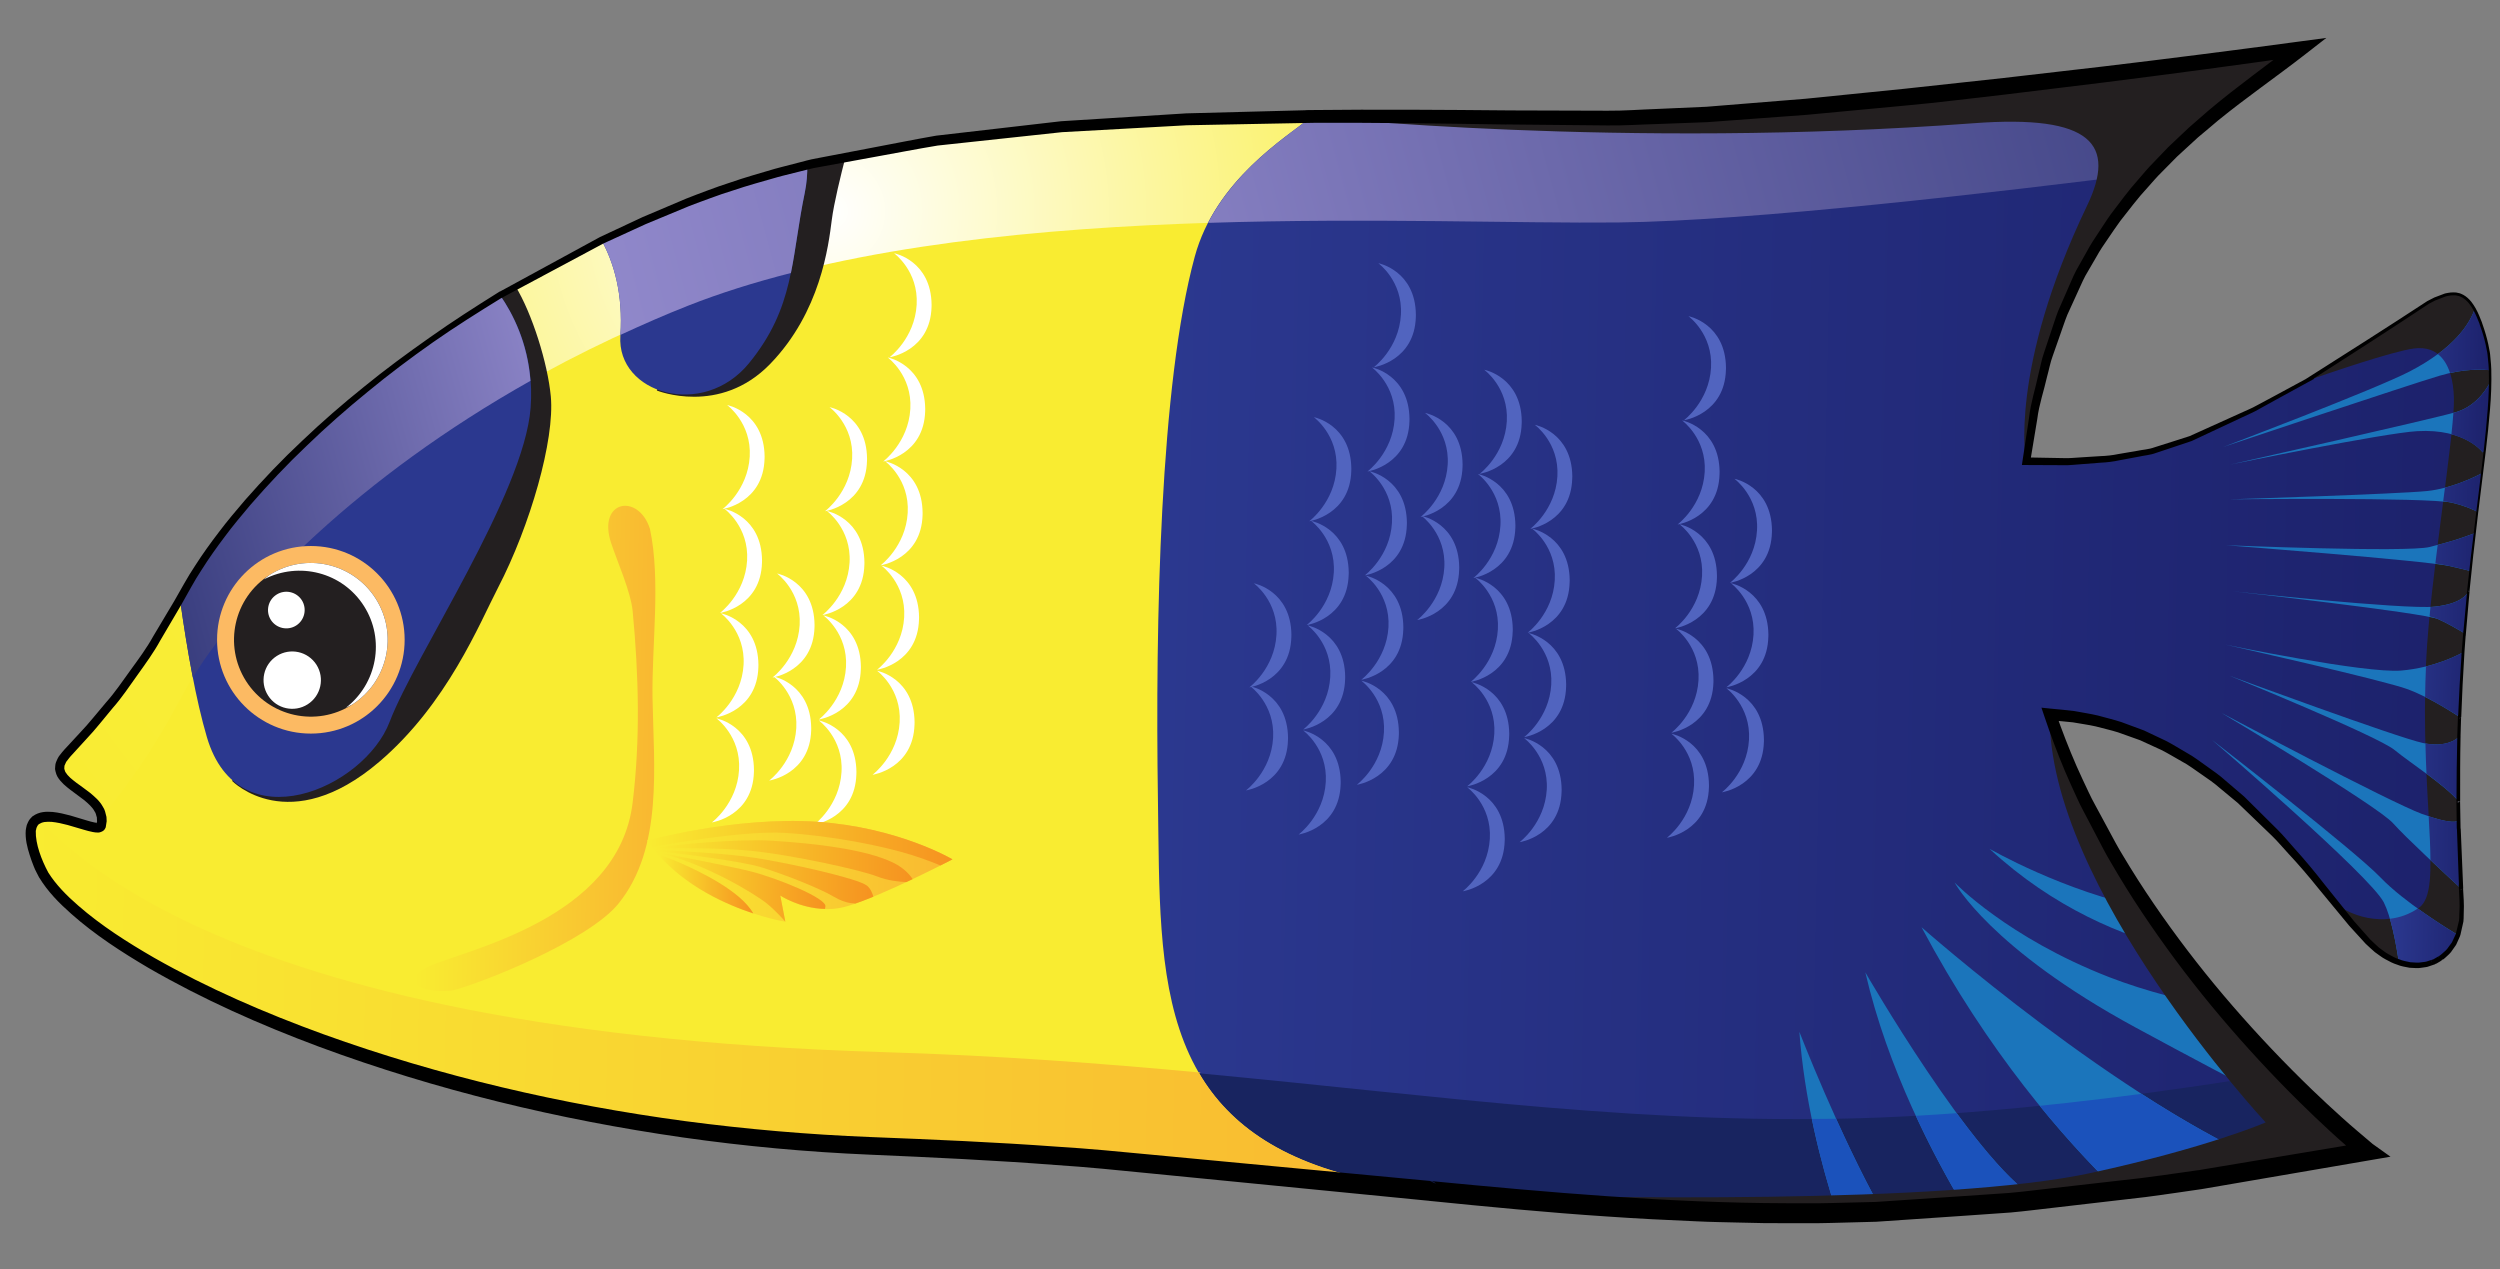 <?xml version="1.0" encoding="iso-8859-1"?>
<!-- Generator: Adobe Illustrator 16.0.0, SVG Export Plug-In . SVG Version: 6.00 Build 0)  -->
<!DOCTYPE svg PUBLIC "-//W3C//DTD SVG 1.1//EN" "http://www.w3.org/Graphics/SVG/1.1/DTD/svg11.dtd">
<svg version="1.1" id="animals" xmlns="http://www.w3.org/2000/svg" xmlns:xlink="http://www.w3.org/1999/xlink" x="0px" y="0px"
	 width="130.962px" height="66.501px" viewBox="0 0 130.962 66.501" style="enable-background:new 0 0 130.962 66.501;"
	 xml:space="preserve">
<rect x="0" y="0" width="130.962" height="66.501" fill="#808080" stroke="none"/>
<g>
	<path style="fill:#F9EC31;" d="M120.495,2.564c0,0-24.89,3.512-35.624,3.627c-10.734,0.113-34.18-1.376-48.719,4.359
		c-14.54,5.737-23.72,15.133-26.582,20.582c-2.249,4.271-4.514,6.695-6.094,8.383c-1.524,1.623,2.357,1.936,1.816,3.77
		c-0.186,0.63-5.205-2.589-3.229,2.113c1.919,4.566,20.006,13.827,44.134,14.66c20.906,0.721,35.465,4.086,52.249,3.424
		C110.549,63.008,124,60.32,124,60.32s-18.477-14.802-18.116-32.232C106.244,10.656,116.402,5.835,120.495,2.564z"/>
	
		<radialGradient id="SVGID_1_" cx="42.599" cy="10.819" r="58.174" gradientTransform="matrix(1 0.021 -0.021 1 1.071 -0.651)" gradientUnits="userSpaceOnUse">
		<stop  offset="0" style="stop-color:#FFFFFF"/>
		<stop  offset="0.604" style="stop-color:#F9ED37"/>
		<stop  offset="1" style="stop-color:#F9EC31"/>
	</radialGradient>
	<path style="fill:url(#SVGID_1_);" d="M120.495,2.564c0,0-24.89,3.512-35.624,3.627c-10.734,0.113-34.18-1.376-48.719,4.359
		c-14.54,5.737-23.72,15.133-26.582,20.582c-2.249,4.271-4.514,6.695-6.094,8.383c-1.375,1.464,1.643,1.865,1.848,3.277
		c1.264-1.509,2.7-3.476,4.133-6.197c2.863-5.447,12.041-14.843,26.582-20.58c14.54-5.736,37.985-4.246,48.721-4.361
		c6.895-0.073,19.627-1.549,27.855-2.594C115.501,5.875,118.629,4.057,120.495,2.564z"/>
	<path style="fill:#231F20;" d="M19.869,39.906c3.561-3.034,5.259-7.268,6.225-9.128c1.677-3.235,2.973-7.731,2.76-10.013
		c-0.161-1.736-0.981-4.347-1.85-5.768c-5.644,3.294-10.063,7.001-13.15,10.349L12.17,40.919
		C12.17,40.919,15.136,43.941,19.869,39.906z"/>
	
		<linearGradient id="SVGID_2_" gradientUnits="userSpaceOnUse" x1="60.277" y1="31.534" x2="129.781" y2="31.534" gradientTransform="matrix(1 0.021 -0.021 1 1.071 -0.651)">
		<stop  offset="0" style="stop-color:#2B388F"/>
		<stop  offset="1" style="stop-color:#1C216B"/>
	</linearGradient>
	<path style="fill:url(#SVGID_2_);" d="M130.24,17.858c-1.605-5.903-3.291,0.017-15.5,5.133c-2.609,1.095-5.754,1.314-8.613,1.179
		c1.257-13.339,10.489-18.507,14.368-21.605c0,0-24.89,3.512-35.624,3.627c-3.995,0.042-9.746-0.137-16.147-0.085
		c-1.4,1.116-5.048,3.337-6.137,7.337c-1.815,6.671-2.071,19.075-1.929,28.469c0.141,9.393-0.367,17.767,11.661,20.026
		c0.802,0.151,1.657,0.302,2.55,0.452c7.978,0.799,15.52,1.41,23.577,1.092C110.549,63.008,124,60.32,124,60.32
		s-12.264-9.823-16.614-22.892c2.974,0.151,6.476,1.253,9.991,4.456c3.537,3.221,4.672,5.367,6.678,7.461
		c2.199,2.289,5.112,1.297,4.904-2.001C127.953,31.225,131.31,21.791,130.24,17.858z"/>
	<path style="fill:#2B388F;" d="M9.57,31.133c2.143-4.075,7.818-10.357,16.624-15.668c0.822,1.176,1.81,3.184,1.602,5.899
		c-0.343,4.519-6.053,12.954-7.384,16.447c-1.328,3.494-7.927,6.376-9.573,0.809c-0.575-1.948-1.043-4.603-1.41-7.23
		C9.475,31.302,9.521,31.221,9.57,31.133z"/>
	<path style="fill:#231F20;" d="M37.814,9.943l-3.405,10.514c0,0,3.29,1.336,5.935-1.391c2.643-2.728,3.055-6.186,3.229-7.549
		c0.111-0.873,0.477-2.36,0.725-3.317C42.025,8.672,39.848,9.246,37.814,9.943z"/>
	<path style="fill:#182460;" d="M119.565,56.192c-4.971,0.831-13.268,2.042-21.019,2.347c-11.996,0.473-22.869-1.109-35.725-2.314
		c1.605,2.73,4.441,4.764,9.497,5.714c0.802,0.151,1.657,0.302,2.55,0.452c7.978,0.799,15.52,1.41,23.577,1.092
		C110.549,63.008,124,60.32,124,60.32S122.117,58.81,119.565,56.192z"/>
	
		<linearGradient id="SVGID_3_" gradientUnits="userSpaceOnUse" x1="1.446" y1="52.546" x2="75.064" y2="52.546" gradientTransform="matrix(1 0.021 -0.021 1 1.071 -0.651)">
		<stop  offset="0" style="stop-color:#F9EC31"/>
		<stop  offset="1" style="stop-color:#F9B831"/>
	</linearGradient>
	<path style="fill:url(#SVGID_3_);" d="M62.822,56.225c0.025-0.014,0.047-0.024,0.071-0.038c-5.149-0.479-10.604-0.894-16.595-1.071
		C8.483,53.988,2.449,42.482,1.862,42.98c-0.355,0.3-0.396,0.997,0.201,2.418c1.919,4.566,20.006,13.827,44.134,14.66
		c10.867,0.375,20.014,1.461,28.652,2.327c-0.887-0.147-1.732-0.298-2.53-0.447C67.264,60.988,64.428,58.955,62.822,56.225z"/>
	<path style="fill:#2B388F;" d="M31.517,12.594c0.64,1.176,1.131,2.804,0.981,4.992c-0.206,3.039,4.336,4.384,6.739,1.44
		c2.403-2.944,2.192-5.421,2.918-8.921c0.108-0.52,0.141-1.003,0.133-1.456c-2.166,0.523-4.229,1.149-6.136,1.901
		C34.537,11.188,32.999,11.877,31.517,12.594z"/>
	<g>
		
			<linearGradient id="SVGID_4_" gradientUnits="userSpaceOnUse" x1="21.715" y1="39.294" x2="34.041" y2="39.294" gradientTransform="matrix(1 0.021 -0.021 1 1.071 -0.651)">
			<stop  offset="0" style="stop-color:#F9EC31"/>
			<stop  offset="1" style="stop-color:#F9B831"/>
		</linearGradient>
		<path style="fill:url(#SVGID_4_);" d="M33.137,42.071c0.412-3.325,0.322-6.712,0.006-10.042c-0.097-1.032-0.804-2.6-1.131-3.586
			c-0.734-2.228,1.424-2.639,2.035-0.739c0.576,2.7,0.09,6.103,0.135,8.852c0.059,3.567,0.57,7.852-1.775,10.769
			c-1.57,1.953-7.243,4.211-8.748,4.569c-1.762,0.158-2.677-0.592-1.21-1.262C24.352,49.761,32.389,48.168,33.137,42.071z"/>
	</g>
	<path style="fill:#231F20;" d="M130.24,17.858c-1.287-4.731-2.629-1.868-9.396,2.09c1.125-0.394,4.473-1.543,5.611-1.693
		c1.271-0.169,2.035,0.725,2.093,2.581c0.062,1.854-1.243,9.346-1.457,13.83c-0.341,7.217,0.926,11.929-0.361,12.879
		c-1.179,0.867-2.985,0.812-4.386-0.193c0.551,0.689,1.091,1.344,1.711,1.994c2.199,2.289,5.112,1.297,4.904-2.001
		C127.953,31.225,131.31,21.791,130.24,17.858z"/>
	<g>
		<path style="fill:#5164BF;" d="M73.387,16.489c0.105-1.768-1.184-2.7-1.184-2.7c0.045,0.003,1.943,0.407,1.967,2.695l0,0
			c0,0.041,0,0.08-0.002,0.116l0,0c-0.061,2.299-2.176,2.638-2.202,2.639l0,0C71.966,19.239,73.285,18.254,73.387,16.489z"/>
	</g>
	<g>
		<path style="fill:#5164BF;" d="M73.056,21.948c0.103-1.767-1.185-2.699-1.185-2.699c0.047,0.002,1.942,0.407,1.965,2.695l0,0
			c0.001,0.04,0,0.08-0.002,0.114l0,0c-0.061,2.299-2.174,2.64-2.199,2.641l0,0C71.635,24.699,72.953,23.714,73.056,21.948z"/>
	</g>
	<g>
		<path style="fill:#5164BF;" d="M72.918,27.387c0.104-1.766-1.183-2.699-1.183-2.699c0.046,0.003,1.942,0.408,1.965,2.696l0,0
			c0.002,0.04-0.001,0.081-0.003,0.115l0,0c-0.061,2.3-2.172,2.638-2.2,2.64l0,0C71.497,30.139,72.818,29.153,72.918,27.387z"/>
	</g>
	<g>
		<path style="fill:#5164BF;" d="M72.735,32.857c0.101-1.767-1.187-2.699-1.187-2.699c0.048,0.002,1.943,0.41,1.966,2.695l0,0
			c0,0.041-0.002,0.08-0.003,0.115l0,0c-0.06,2.299-2.174,2.64-2.199,2.64l0,0C71.312,35.608,72.629,34.623,72.735,32.857z"/>
	</g>
	<g>
		<path style="fill:#5164BF;" d="M75.66,29.729c0.105-1.766-1.184-2.699-1.184-2.699c0.048,0.003,1.943,0.408,1.965,2.695l0,0
			c0,0.043-0.002,0.082-0.003,0.115l0,0c-0.06,2.3-2.173,2.639-2.2,2.641l0,0C74.238,32.48,75.557,31.495,75.66,29.729z"/>
	</g>
	<g>
		<path style="fill:#5164BF;" d="M75.838,24.331c0.102-1.767-1.187-2.7-1.187-2.7c0.05,0.003,1.944,0.41,1.966,2.696l0,0
			c0.002,0.042-0.001,0.082-0.002,0.115l0,0c-0.061,2.299-2.176,2.638-2.199,2.64l0,0C74.416,27.082,75.734,26.098,75.838,24.331z"
			/>
	</g>
	<g>
		<path style="fill:#5164BF;" d="M66.692,38.655c0.101-1.767-1.186-2.7-1.186-2.7c0.048,0.003,1.943,0.408,1.967,2.696l0,0
			c0.001,0.041-0.001,0.081-0.003,0.114l0,0c-0.061,2.3-2.174,2.639-2.2,2.641l0,0C65.271,41.406,66.59,40.421,66.692,38.655z"/>
	</g>
	<g>
		<path style="fill:#5164BF;" d="M66.867,33.257c0.105-1.767-1.184-2.699-1.184-2.699c0.048,0.003,1.943,0.408,1.967,2.696l0,0
			c0,0.041-0.002,0.08-0.003,0.114l0,0c-0.06,2.299-2.173,2.639-2.2,2.64l0,0C65.447,36.008,66.768,35.023,66.867,33.257z"/>
	</g>
	<g>
		<path style="fill:#FFFFFF;" d="M41.713,38.141c0.102-1.767-1.184-2.7-1.184-2.7c0.046,0.003,1.941,0.408,1.966,2.695l0,0
			c0,0.042-0.001,0.081-0.001,0.114l0,0c-0.062,2.3-2.176,2.64-2.203,2.641l0,0C40.291,40.891,41.611,39.906,41.713,38.141z"/>
	</g>
	<g>
		<path style="fill:#FFFFFF;" d="M41.89,32.742c0.102-1.768-1.185-2.699-1.185-2.699c0.047,0.002,1.941,0.408,1.965,2.695l0,0
			c0.001,0.041-0.001,0.08-0.002,0.115l0,0c-0.06,2.298-2.174,2.639-2.201,2.639l0,0C40.467,35.492,41.785,34.509,41.89,32.742z"/>
	</g>
	<g>
		<path style="fill:#5164BF;" d="M72.498,38.36c0.103-1.767-1.185-2.7-1.185-2.7c0.048,0.003,1.94,0.408,1.967,2.697l0,0
			c0,0.039-0.003,0.079-0.001,0.114l0,0c-0.063,2.299-2.178,2.639-2.201,2.639l0,0C71.078,41.11,72.395,40.126,72.498,38.36z"/>
	</g>
	<g>
		<path style="fill:#5164BF;" d="M92.041,27.781c0.105-1.766-1.184-2.7-1.184-2.7c0.047,0.004,1.943,0.409,1.967,2.696l0,0
			c0.002,0.041-0.002,0.081-0.002,0.115l0,0c-0.061,2.3-2.174,2.64-2.2,2.64l0,0C90.622,30.532,91.941,29.549,92.041,27.781z"/>
	</g>
	<g>
		<path style="fill:#5164BF;" d="M91.857,33.252c0.102-1.768-1.183-2.7-1.183-2.7c0.044,0.003,1.94,0.409,1.963,2.697l0,0
			c0,0.04-0.002,0.079-0.003,0.114l0,0c-0.059,2.299-2.172,2.639-2.199,2.64l0,0C90.436,36.003,91.754,35.018,91.857,33.252z"/>
	</g>
	<g>
		<path style="fill:#5164BF;" d="M91.621,38.754c0.102-1.766-1.184-2.699-1.184-2.699c0.047,0.003,1.942,0.407,1.966,2.696l0,0
			c0.001,0.041,0,0.08-0.002,0.114l0,0c-0.062,2.3-2.176,2.64-2.2,2.64l0,0C90.201,41.505,91.518,40.521,91.621,38.754z"/>
	</g>
	<g>
		<path style="fill:#5164BF;" d="M81.584,24.954c0.103-1.767-1.183-2.699-1.183-2.699c0.044,0.003,1.94,0.408,1.964,2.697l0,0
			c0.001,0.039-0.002,0.08-0.004,0.113l0,0c-0.061,2.301-2.174,2.639-2.199,2.64l0,0C80.162,27.705,81.48,26.721,81.584,24.954z"/>
	</g>
	<g>
		<path style="fill:#5164BF;" d="M81.446,30.393c0.104-1.766-1.183-2.698-1.183-2.698c0.045,0.003,1.941,0.409,1.965,2.695l0,0
			c0.001,0.042-0.002,0.081-0.003,0.114l0,0c-0.06,2.301-2.174,2.641-2.2,2.641l0,0C80.025,33.145,81.346,32.16,81.446,30.393z"/>
	</g>
	<g>
		<path style="fill:#5164BF;" d="M81.262,35.865c0.104-1.768-1.184-2.701-1.184-2.701c0.045,0.004,1.939,0.408,1.965,2.696l0,0
			c0.001,0.042-0.003,0.081-0.003,0.116l0,0c-0.06,2.298-2.173,2.638-2.2,2.639l0,0C79.84,38.615,81.158,37.63,81.262,35.865z"/>
	</g>
	<g>
		<path style="fill:#5164BF;" d="M81.027,41.366c0.102-1.767-1.187-2.699-1.187-2.699c0.048,0.003,1.943,0.408,1.966,2.695l0,0
			c0.002,0.041-0.002,0.081-0.003,0.115l0,0c-0.061,2.3-2.173,2.64-2.2,2.64l0,0C79.604,44.117,80.922,43.133,81.027,41.366z"/>
	</g>
	<g>
		<path style="fill:#5164BF;" d="M70.008,24.553c0.104-1.766-1.184-2.699-1.184-2.699c0.047,0.002,1.943,0.407,1.965,2.695l0,0
			c0.001,0.042-0.002,0.081-0.002,0.115l0,0c-0.059,2.299-2.174,2.639-2.201,2.641l0,0C68.586,27.305,69.906,26.32,70.008,24.553z"
			/>
	</g>
	<g>
		<path style="fill:#5164BF;" d="M69.871,29.992c0.105-1.766-1.182-2.701-1.182-2.701c0.045,0.004,1.941,0.409,1.964,2.698l0,0
			c0.002,0.04-0.001,0.08-0.003,0.114l0,0c-0.061,2.3-2.171,2.64-2.2,2.64l0,0C68.45,32.743,69.77,31.758,69.871,29.992z"/>
	</g>
	<g>
		<path style="fill:#5164BF;" d="M69.686,35.462c0.102-1.766-1.182-2.699-1.182-2.699c0.045,0.003,1.939,0.409,1.963,2.696l0,0
			c0,0.041-0.001,0.08-0.003,0.115l0,0c-0.061,2.298-2.175,2.638-2.196,2.64l0,0C68.268,38.214,69.584,37.229,69.686,35.462z"/>
	</g>
	<g>
		<path style="fill:#5164BF;" d="M69.451,40.965c0.103-1.767-1.184-2.699-1.184-2.699c0.045,0.002,1.941,0.408,1.965,2.695l0,0
			c0.001,0.042-0.002,0.082-0.002,0.116l0,0c-0.062,2.299-2.175,2.639-2.202,2.639l0,0C68.028,43.716,69.349,42.731,69.451,40.965z"
			/>
	</g>
	<g>
		<path style="fill:#FFFFFF;" d="M48.019,15.966c0.104-1.768-1.185-2.7-1.185-2.7c0.047,0.003,1.943,0.407,1.967,2.696l0,0
			c0,0.041-0.002,0.08-0.002,0.115l0,0c-0.062,2.298-2.176,2.638-2.202,2.64l0,0C46.597,18.717,47.917,17.731,48.019,15.966z"/>
	</g>
	<g>
		<path style="fill:#FFFFFF;" d="M47.688,21.425c0.102-1.767-1.186-2.699-1.186-2.699c0.047,0.002,1.941,0.407,1.965,2.695l0,0
			c0.002,0.042-0.002,0.08-0.002,0.114l0,0c-0.061,2.299-2.174,2.64-2.201,2.641l0,0C46.264,24.176,47.583,23.19,47.688,21.425z"/>
	</g>
	<g>
		<path style="fill:#FFFFFF;" d="M47.55,26.863c0.104-1.766-1.182-2.699-1.182-2.699c0.044,0.003,1.94,0.408,1.962,2.696l0,0
			c0.002,0.04,0,0.081-0.001,0.116l0,0c-0.06,2.299-2.175,2.638-2.198,2.639l0,0C46.131,29.615,47.447,28.631,47.55,26.863z"/>
	</g>
	<g>
		<path style="fill:#FFFFFF;" d="M47.365,32.334c0.103-1.766-1.186-2.7-1.186-2.7c0.049,0.004,1.94,0.41,1.966,2.697l0,0
			c0.001,0.041-0.001,0.079-0.003,0.114l0,0c-0.061,2.3-2.175,2.64-2.199,2.64l0,0C45.943,35.085,47.263,34.101,47.365,32.334z"/>
	</g>
	<g>
		<path style="fill:#FFFFFF;" d="M47.129,37.837c0.104-1.768-1.184-2.699-1.184-2.699c0.047,0.003,1.942,0.407,1.965,2.695l0,0
			c0,0.041-0.003,0.08-0.003,0.115l0,0c-0.06,2.298-2.173,2.639-2.2,2.639l0,0C45.707,40.587,47.025,39.602,47.129,37.837z"/>
	</g>
	<g>
		<path style="fill:#FFFFFF;" d="M44.639,24.029c0.104-1.766-1.184-2.699-1.184-2.699c0.047,0.002,1.943,0.407,1.965,2.696l0,0
			c0,0.041-0.002,0.081-0.002,0.115l0,0c-0.059,2.298-2.173,2.638-2.201,2.64l0,0C43.217,26.781,44.537,25.797,44.639,24.029z"/>
	</g>
	<g>
		<path style="fill:#FFFFFF;" d="M44.505,29.469c0.102-1.767-1.187-2.7-1.187-2.7c0.049,0.003,1.941,0.409,1.965,2.698l0,0
			c0.004,0.039,0,0.08-0.002,0.114l0,0c-0.06,2.3-2.172,2.639-2.201,2.639l0,0C43.08,32.22,44.401,31.235,44.505,29.469z"/>
	</g>
	<g>
		<path style="fill:#FFFFFF;" d="M44.318,34.939c0.103-1.766-1.185-2.699-1.185-2.699c0.048,0.002,1.942,0.408,1.965,2.695l0,0
			c0.001,0.042-0.001,0.08-0.003,0.115l0,0c-0.061,2.299-2.173,2.639-2.199,2.639l0,0C42.896,37.689,44.214,36.705,44.318,34.939z"
			/>
	</g>
	<g>
		<path style="fill:#FFFFFF;" d="M44.083,40.441c0.105-1.766-1.186-2.699-1.186-2.699c0.048,0.003,1.944,0.409,1.967,2.696l0,0
			c0.001,0.041-0.004,0.081-0.003,0.115l0,0c-0.061,2.3-2.174,2.639-2.201,2.64l0,0C42.66,43.193,43.979,42.208,44.083,40.441z"/>
	</g>
	<g>
		<path style="fill:#FFFFFF;" d="M39.274,23.919c0.102-1.766-1.185-2.7-1.185-2.7c0.047,0.004,1.94,0.408,1.965,2.697l0,0
			c0.001,0.041-0.001,0.08-0.003,0.114l0,0c-0.06,2.299-2.175,2.638-2.202,2.641l0,0C37.85,26.671,39.171,25.686,39.274,23.919z"/>
	</g>
	<g>
		<path style="fill:#FFFFFF;" d="M39.137,29.357c0.103-1.766-1.184-2.7-1.184-2.7c0.045,0.004,1.943,0.409,1.966,2.698l0,0
			c0,0.039-0.003,0.08-0.002,0.114l0,0c-0.06,2.3-2.174,2.64-2.201,2.64l0,0C37.716,32.109,39.034,31.124,39.137,29.357z"/>
	</g>
	<g>
		<path style="fill:#FFFFFF;" d="M38.952,34.829c0.102-1.767-1.187-2.7-1.187-2.7c0.048,0.004,1.943,0.409,1.965,2.695l0,0
			c0.003,0.042-0.002,0.082-0.002,0.116l0,0c-0.061,2.298-2.172,2.639-2.199,2.639l0,0C37.529,37.579,38.848,36.595,38.952,34.829z"
			/>
	</g>
	<g>
		<path style="fill:#FFFFFF;" d="M38.715,40.331c0.104-1.766-1.184-2.699-1.184-2.699c0.047,0.002,1.943,0.408,1.965,2.695l0,0
			c0,0.042-0.002,0.082-0.002,0.116l0,0c-0.061,2.299-2.175,2.638-2.201,2.639l0,0C37.293,43.082,38.611,42.098,38.715,40.331z"/>
	</g>
	<g>
		<path style="fill:#5164BF;" d="M78.934,22.069c0.104-1.767-1.184-2.699-1.184-2.699c0.045,0.002,1.943,0.408,1.966,2.695l0,0
			c-0.001,0.042-0.003,0.08-0.003,0.114l0,0c-0.059,2.299-2.174,2.64-2.2,2.641l0,0C77.513,24.82,78.831,23.835,78.934,22.069z"/>
	</g>
	<g>
		<path style="fill:#5164BF;" d="M78.6,27.528c0.105-1.766-1.182-2.699-1.182-2.699c0.046,0.003,1.941,0.408,1.966,2.696l0,0
			c0,0.041-0.001,0.08-0.002,0.114l0,0c-0.063,2.3-2.173,2.639-2.201,2.641l0,0C77.181,30.28,78.5,29.294,78.6,27.528z"/>
	</g>
	<g>
		<path style="fill:#5164BF;" d="M78.466,32.969c0.104-1.768-1.185-2.701-1.185-2.701c0.047,0.004,1.941,0.408,1.965,2.697l0,0
			c0.002,0.04-0.002,0.08-0.004,0.113l0,0c-0.059,2.301-2.17,2.641-2.198,2.641l0,0C77.044,35.719,78.364,34.733,78.466,32.969z"/>
	</g>
	<g>
		<path style="fill:#5164BF;" d="M78.279,38.438c0.104-1.766-1.185-2.699-1.185-2.699c0.048,0.004,1.942,0.409,1.967,2.696l0,0
			c0.001,0.041-0.003,0.08-0.003,0.114l0,0c-0.062,2.301-2.173,2.639-2.201,2.641l0,0C76.857,41.189,78.177,40.205,78.279,38.438z"
			/>
	</g>
	<g>
		<path style="fill:#5164BF;" d="M78.045,43.94c0.104-1.767-1.186-2.699-1.186-2.699c0.047,0.003,1.941,0.408,1.967,2.695l0,0
			c0,0.042-0.002,0.08-0.003,0.116l0,0c-0.062,2.298-2.175,2.639-2.199,2.639l0,0C76.624,46.691,77.94,45.707,78.045,43.94z"/>
	</g>
	<g>
		<path style="fill:#5164BF;" d="M89.632,19.264c0.104-1.767-1.184-2.7-1.184-2.7c0.046,0.003,1.942,0.409,1.967,2.697l0,0
			c-0.001,0.04-0.002,0.08-0.003,0.113l0,0c-0.061,2.3-2.174,2.64-2.201,2.642l0,0C88.211,22.016,89.531,21.03,89.632,19.264z"/>
	</g>
	<g>
		<path style="fill:#5164BF;" d="M89.301,24.723c0.103-1.766-1.186-2.699-1.186-2.699c0.047,0.003,1.944,0.409,1.966,2.695l0,0
			c0.001,0.042-0.002,0.082-0.003,0.115l0,0c-0.059,2.301-2.172,2.639-2.199,2.641l0,0C87.879,27.475,89.197,26.489,89.301,24.723z"
			/>
	</g>
	<g>
		<path style="fill:#5164BF;" d="M89.162,30.163c0.104-1.768-1.184-2.7-1.184-2.7c0.048,0.003,1.942,0.408,1.964,2.697l0,0
			c0.001,0.04,0,0.079-0.001,0.113l0,0c-0.061,2.3-2.174,2.639-2.197,2.641l0,0C87.744,32.914,89.062,31.929,89.162,30.163z"/>
	</g>
	<g>
		<path style="fill:#5164BF;" d="M88.976,35.632c0.104-1.767-1.182-2.698-1.182-2.698c0.048,0.002,1.94,0.408,1.965,2.695l0,0
			c0,0.041-0.002,0.08-0.001,0.115l0,0c-0.063,2.3-2.175,2.639-2.203,2.64l0,0C87.555,38.384,88.873,37.399,88.976,35.632z"/>
	</g>
	<g>
		<path style="fill:#5164BF;" d="M88.742,41.135c0.102-1.767-1.186-2.698-1.186-2.698c0.047,0.002,1.945,0.407,1.968,2.696l0,0
			c0,0.04-0.003,0.079-0.002,0.113l0,0c-0.063,2.3-2.177,2.639-2.203,2.641l0,0C87.319,43.887,88.641,42.902,88.742,41.135z"/>
	</g>
	
		<linearGradient id="SVGID_5_" gradientUnits="userSpaceOnUse" x1="33.75" y1="45.455" x2="49.756" y2="45.455" gradientTransform="matrix(1 0.021 -0.021 1 1.071 -0.651)">
		<stop  offset="0" style="stop-color:#F9EC31"/>
		<stop  offset="1" style="stop-color:#F9B831"/>
	</linearGradient>
	<path style="fill:url(#SVGID_5_);" d="M33.906,44.036c0,0,4.58-1.272,8.871-0.989c4.285,0.284,7.117,1.97,7.117,1.97
		s-3.65,1.909-5.518,2.456c-1.865,0.547-3.502-0.56-3.502-0.56l0.266,1.372C41.141,48.285,36.274,47.501,33.906,44.036z"/>
	
		<linearGradient id="SVGID_6_" gradientUnits="userSpaceOnUse" x1="7.052" y1="28.894" x2="118.494" y2="-4.09" gradientTransform="matrix(1 0.021 -0.021 1 1.071 -0.651)">
		<stop  offset="0" style="stop-color:#373C7D"/>
		<stop  offset="0.264" style="stop-color:#A99DE0"/>
		<stop  offset="1" style="stop-color:#373C7D"/>
	</linearGradient>
	<path style="fill:url(#SVGID_6_);" d="M27.788,19.949c-0.153-2.002-0.922-3.525-1.594-4.484
		C17.389,20.775,11.713,27.058,9.57,31.133c-0.05,0.088-0.096,0.169-0.142,0.257c0.194,1.393,0.417,2.792,0.672,4.092
		C12.787,31.154,18.813,24.996,27.788,19.949z"/>
	
		<linearGradient id="SVGID_7_" gradientUnits="userSpaceOnUse" x1="6.109" y1="21.892" x2="119.118" y2="-11.119" gradientTransform="matrix(1 0.021 -0.021 1 1.071 -0.651)">
		<stop  offset="0" style="stop-color:#A99DE0"/>
		<stop  offset="1" style="stop-color:#373C7D"/>
	</linearGradient>
	<path style="fill:url(#SVGID_7_);" d="M32.502,17.543c1.144-0.528,2.314-1.046,3.537-1.527c1.686-0.665,3.496-1.231,5.393-1.715
		c0.264-1.283,0.401-2.639,0.724-4.195c0.108-0.52,0.141-1.003,0.133-1.456c-2.166,0.523-4.229,1.149-6.136,1.901
		c-1.615,0.638-3.153,1.326-4.636,2.043C32.151,13.763,32.639,15.378,32.502,17.543z"/>
	<g>
		
			<linearGradient id="SVGID_8_" gradientUnits="userSpaceOnUse" x1="7.587" y1="30.716" x2="119.042" y2="-2.272" gradientTransform="matrix(1 0.021 -0.021 1 1.071 -0.651)">
			<stop  offset="0" style="stop-color:#373C7D"/>
			<stop  offset="0.264" style="stop-color:#A99DE0"/>
			<stop  offset="1" style="stop-color:#373C7D"/>
		</linearGradient>
		<path style="fill:url(#SVGID_8_);" d="M84.76,11.654c6.939-0.073,19.788-1.566,28.009-2.613c2.831-3.062,5.884-5.005,7.727-6.477
			c0,0-24.89,3.512-35.624,3.627c-3.995,0.042-9.746-0.137-16.147-0.085c-1.178,0.939-3.942,2.665-5.438,5.569
			C71.759,11.404,79.682,11.709,84.76,11.654z"/>
	</g>
	<path style="fill:#231F20;" d="M103.367,6.457c6.266-0.472,7.493,1.129,5.963,4.319c-4.117,8.585-3.203,13.403-3.203,13.403
		c1.252-13.348,10.49-18.516,14.368-21.615c0,0-24.89,3.512-35.624,3.627c-3.995,0.042-9.746-0.137-16.147-0.085
		C68.724,6.106,84.988,7.832,103.367,6.457z"/>
	<path style="fill:#1B75BB;" d="M116.791,26.158c0,0,10.35-0.113,11.646,0.174c0.562,0.125,1.005,0.307,1.334,0.476
		c0.09-0.706,0.174-1.386,0.252-2.021c-0.455,0.237-1.643,0.806-2.877,0.935C125.58,25.882,116.791,26.158,116.791,26.158z
		 M116.609,28.562c0,0,10.396,0.8,11.692,1.087c0.411,0.091,0.783,0.181,1.105,0.261c0.077-0.687,0.152-1.345,0.229-1.979
		c-0.892,0.322-0.991,0.373-2.354,0.722C126.103,28.953,116.609,28.562,116.609,28.562z M127.543,31.779
		c-1.567,0.164-10.592-0.804-10.592-0.804s10,1.118,10.774,1.46c0.433,0.189,0.978,0.502,1.382,0.744
		c0.058-0.75,0.122-1.475,0.193-2.174C129.232,31.142,128.894,31.641,127.543,31.779z M130.436,19.393
		c-0.021-0.578-0.077-1.096-0.195-1.534c-0.196-0.72-0.393-1.259-0.609-1.649c-0.262,0.746-1.043,2.023-3.397,3.246
		c-1.831,0.952-9.777,3.961-9.777,3.961s9.698-3.248,11.337-3.734C129.086,19.297,130.076,19.353,130.436,19.393z M125.781,35.127
		c-1.89,0.158-9.214-1.36-9.214-1.36s8.293,1.863,9.583,2.346c0.984,0.366,2.18,1.109,2.697,1.447
		c0.044-1.175,0.1-2.315,0.178-3.388C128.869,34.259,127.557,34.98,125.781,35.127z M126.94,38.926
		c-1.36-0.288-10.146-3.528-10.146-3.528s7.749,3.153,8.642,3.889c0.851,0.698,2.621,1.823,3.342,2.671
		c-0.01-1.161,0.003-2.278,0.031-3.355C128.691,38.717,128.136,39.18,126.94,38.926z M128.664,21.586
		c-1.244,0.365-11.836,2.75-11.836,2.75s8.042-1.652,9.799-1.75c2.541-0.145,3.427,1.111,3.427,1.111l0.117-0.158
		c0.16-1.358,0.262-2.527,0.272-3.521C130.393,20.125,129.848,21.238,128.664,21.586z M128.744,42.998c0,0-0.202,0.256-1.881-0.364
		c-1.678-0.621-10.5-5.292-10.5-5.292s8.168,4.854,8.994,5.781c0.662,0.744,2.756,2.682,3.565,3.426
		c-0.058-1.061-0.097-2.09-0.12-3.09L128.744,42.998z M115.879,38.762c0,0,8.314,7.136,9,8.517c0.365,0.729,0.622,2.051,0.788,3.139
		c1.332,0.464,2.604-0.072,3.093-1.435c-0.543-0.327-2.82-1.729-4.049-3.008C123.311,44.513,115.879,38.762,115.879,38.762z"/>
	
		<linearGradient id="SVGID_9_" gradientUnits="userSpaceOnUse" x1="125.105" y1="31.42" x2="129.773" y2="31.42" gradientTransform="matrix(1 0.021 -0.021 1 1.071 -0.651)">
		<stop  offset="0" style="stop-color:#2B388F"/>
		<stop  offset="1" style="stop-color:#1C216B"/>
	</linearGradient>
	<path style="fill:url(#SVGID_9_);" d="M125.194,48.13c0.204,0.696,0.359,1.546,0.473,2.287c0.656,0.229,1.3,0.213,1.839-0.024
		c0.021-0.009,0.041-0.021,0.062-0.031c0.108-0.052,0.211-0.111,0.31-0.18c0.027-0.02,0.052-0.039,0.078-0.06
		c0.091-0.068,0.176-0.147,0.254-0.231c0.023-0.027,0.051-0.051,0.072-0.079c0.081-0.093,0.152-0.194,0.221-0.302
		c0.016-0.027,0.035-0.051,0.048-0.079c0.079-0.138,0.151-0.286,0.21-0.448c-0.309-0.188-1.188-0.728-2.106-1.392
		C126.225,47.886,125.727,48.068,125.194,48.13z M128.664,21.586c-0.039,0.012-0.095,0.025-0.143,0.038
		c-0.022,0.323-0.06,0.704-0.104,1.13c1.172,0.314,1.636,0.943,1.636,0.943l0.117-0.158c0.034-0.28,0.063-0.55,0.09-0.814
		c0.013-0.097,0.021-0.192,0.03-0.288c0.088-0.897,0.145-1.706,0.152-2.419C130.393,20.125,129.848,21.238,128.664,21.586z
		 M128.744,42.998c0,0-0.188,0.208-1.519-0.24c0.052,0.875,0.089,1.645,0.094,2.299c0.63,0.594,1.243,1.161,1.604,1.492
		c-0.058-1.061-0.097-2.09-0.119-3.091L128.744,42.998z M127.575,29.519c0.288,0.045,0.54,0.089,0.727,0.13
		c0.411,0.091,0.783,0.181,1.105,0.261c0.068-0.608,0.134-1.19,0.202-1.755c0.009-0.066,0.015-0.132,0.022-0.197
		c0.003-0.01,0.003-0.018,0.004-0.027c-0.79,0.285-0.962,0.359-1.938,0.614C127.656,28.868,127.617,29.193,127.575,29.519z
		 M127.055,38.943c0.014,0.551,0.031,1.084,0.056,1.587c0.656,0.485,1.298,0.993,1.667,1.426c-0.004-0.394-0.002-0.776,0-1.162
		c0.004-0.366,0.005-0.729,0.01-1.089c0.008-0.367,0.013-0.734,0.021-1.093c0-0.004,0-0.008,0-0.011
		C128.697,38.713,128.168,39.143,127.055,38.943z M128.848,37.524c0.021-0.544,0.043-1.081,0.072-1.603
		c0.029-0.6,0.065-1.185,0.105-1.75c-0.116,0.064-0.856,0.47-1.941,0.739c-0.023,0.548-0.038,1.078-0.045,1.598
		c0.729,0.369,1.44,0.811,1.809,1.051C128.848,37.547,128.848,37.536,128.848,37.524z M127.986,26.258
		c0.174,0.023,0.331,0.048,0.451,0.074c0.562,0.125,1.005,0.307,1.334,0.476c0.004-0.012,0.003-0.024,0.006-0.036
		c0.086-0.693,0.168-1.361,0.246-1.985c-0.336,0.178-1.08,0.534-1.944,0.759C128.048,25.78,128.019,26.018,127.986,26.258z
		 M130.436,19.393c-0.009-0.285-0.029-0.557-0.058-0.811c-0.037-0.258-0.077-0.502-0.138-0.724c-0.047-0.169-0.094-0.326-0.14-0.476
		c-0.01-0.033-0.021-0.064-0.03-0.098c-0.037-0.115-0.072-0.226-0.11-0.329c-0.014-0.031-0.023-0.062-0.036-0.092
		c-0.037-0.104-0.078-0.203-0.119-0.294c-0.006-0.021-0.016-0.041-0.023-0.061c-0.051-0.108-0.1-0.209-0.15-0.301
		c-0.197,0.562-0.689,1.426-1.928,2.34c0.28,0.217,0.498,0.55,0.64,0.992C129.361,19.314,130.127,19.359,130.436,19.393z
		 M127.543,31.779c-0.07,0.008-0.148,0.014-0.223,0.02c-0.019,0.166-0.031,0.327-0.048,0.49c0.191,0.051,0.35,0.1,0.453,0.146
		c0.433,0.189,0.978,0.502,1.382,0.744c0-0.004-0.001-0.008-0.001-0.01c0.059-0.734,0.122-1.444,0.19-2.13
		c-0.001-0.009,0.004-0.021,0.004-0.034C129.232,31.142,128.894,31.641,127.543,31.779z"/>
	<g>
		
			<linearGradient id="SVGID_10_" gradientUnits="userSpaceOnUse" x1="34.125" y1="45.79" x2="45.652" y2="45.79" gradientTransform="matrix(1 0.021 -0.021 1 1.071 -0.651)">
			<stop  offset="0" style="stop-color:#F9EC31"/>
			<stop  offset="1" style="stop-color:#F69220"/>
		</linearGradient>
		<path style="fill:url(#SVGID_10_);" d="M45.75,46.973c-0.055-0.2-0.154-0.441-0.342-0.585c-0.48-0.367-3.947-1.156-5.89-1.455
			c-1.447-0.223-4.016-0.362-5.247-0.419c0.012,0.018,0.027,0.036,0.039,0.054c1.43,0.163,4.521,0.542,5.554,0.86
			c1.358,0.419,3.134,1.139,3.808,1.543c0.676,0.404,1.133,0.348,1.133,0.348l-0.093,0.049C45.03,47.26,45.383,47.125,45.75,46.973z
			"/>
		
			<linearGradient id="SVGID_11_" gradientUnits="userSpaceOnUse" x1="34.04" y1="44.877" x2="47.69" y2="44.877" gradientTransform="matrix(1 0.021 -0.021 1 1.071 -0.651)">
			<stop  offset="0" style="stop-color:#F9EC31"/>
			<stop  offset="1" style="stop-color:#F69220"/>
		</linearGradient>
		<path style="fill:url(#SVGID_11_);" d="M46.768,45.18c-1.42-0.681-3.983-0.995-6.354-1.14c-1.856-0.113-4.924,0.214-6.225,0.368
			c0.015,0.018,0.028,0.035,0.042,0.053c1.096-0.033,3.356-0.068,5.132,0.111c2.106,0.211,5.706,0.995,6.577,1.338
			c0.586,0.231,1.197,0.285,1.541,0.297c0.109-0.053,0.221-0.104,0.326-0.154C47.739,45.942,47.441,45.501,46.768,45.18z"/>
		
			<linearGradient id="SVGID_12_" gradientUnits="userSpaceOnUse" x1="33.75" y1="43.898" x2="49.756" y2="43.898" gradientTransform="matrix(1 0.021 -0.021 1 1.071 -0.651)">
			<stop  offset="0" style="stop-color:#F9EC31"/>
			<stop  offset="1" style="stop-color:#F69220"/>
		</linearGradient>
		<path style="fill:url(#SVGID_12_);" d="M41.104,43.631c2.505,0.148,5.162,0.692,6.616,1.145c0.663,0.207,1.225,0.428,1.546,0.562
			c0.387-0.195,0.629-0.321,0.629-0.321s-2.832-1.686-7.117-1.97c-4.291-0.283-8.871,0.989-8.871,0.989
			c0.08,0.118,0.171,0.226,0.255,0.338C35.561,44.115,39.122,43.512,41.104,43.631z"/>
		
			<linearGradient id="SVGID_13_" gradientUnits="userSpaceOnUse" x1="34.218" y1="46.345" x2="43.152" y2="46.345" gradientTransform="matrix(1 0.021 -0.021 1 1.071 -0.651)">
			<stop  offset="0" style="stop-color:#F9EC31"/>
			<stop  offset="1" style="stop-color:#F69220"/>
		</linearGradient>
		<path style="fill:url(#SVGID_13_);" d="M43.217,47.613c0.01-0.044,0.014-0.084,0.021-0.131c0.074-0.422-2.507-1.482-3.932-1.84
			c-1.043-0.259-3.633-0.76-4.945-1.009l0.002,0.001c2.69,0.613,5.29,2.287,5.754,2.652c0.513,0.402,1.023,0.998,1.023,0.998
			l-0.266-1.372C40.875,46.913,41.887,47.583,43.217,47.613z"/>
		
			<linearGradient id="SVGID_14_" gradientUnits="userSpaceOnUse" x1="34.334" y1="46.207" x2="39.384" y2="46.207" gradientTransform="matrix(1 0.021 -0.021 1 1.071 -0.651)">
			<stop  offset="0" style="stop-color:#F9EC31"/>
			<stop  offset="1" style="stop-color:#F69220"/>
		</linearGradient>
		<path style="fill:url(#SVGID_14_);" d="M35.688,45.227c-0.463-0.205-0.867-0.352-1.212-0.467c1.483,1.69,3.55,2.619,4.986,3.092
			C38.801,46.664,36.602,45.632,35.688,45.227z"/>
	</g>
	<path style="fill:#1B75BB;" d="M96.224,63.539c0.738-0.014,1.474-0.027,2.223-0.057c0.054-0.002,0.108-0.004,0.166-0.007
		c-2.253-3.987-4.353-9.423-4.353-9.423C94.516,57.524,95.353,60.857,96.224,63.539z M111.878,53.828
		c5.739,3.113,9.984,5.256,11.604,6.062c-1.121-0.956-3.924-3.465-6.971-7.053c-1.959-0.374-4.1-0.904-6.025-1.651
		c-5.329-2.073-8.094-4.955-8.094-4.955S104.234,49.686,111.878,53.828z M112.526,47.6c-4.433-0.892-8.308-3.138-8.308-3.138
		c3.373,3.123,7.025,4.593,9.83,5.278C113.534,49.052,113.025,48.339,112.526,47.6z M97.715,50.938
		c1.178,5.08,3.594,9.654,5.172,12.283c1.312-0.101,2.617-0.221,3.898-0.354c-0.055-0.038-0.109-0.074-0.174-0.114
		C103.373,60.762,97.715,50.938,97.715,50.938z M110.93,62.391c3.229-0.406,6.14-0.854,8.392-1.23
		c-8.212-3.342-18.664-12.59-18.664-12.59C104.135,55.109,108.096,59.647,110.93,62.391z"/>
	<path style="fill:#1B52BB;" d="M102.502,58.312c-0.714,0.052-1.429,0.099-2.143,0.139c0.885,1.91,1.797,3.551,2.527,4.77
		c0.002-0.002,0.006-0.001,0.008-0.001c1.311-0.1,2.611-0.221,3.891-0.353c-0.055-0.038-0.109-0.074-0.174-0.114
		C105.434,62.028,103.934,60.263,102.502,58.312z M106.848,57.928c1.481,1.818,2.886,3.303,4.082,4.463
		c0.385-0.047,0.762-0.096,1.133-0.146c0.072-0.009,0.146-0.019,0.216-0.028c0.302-0.04,0.604-0.081,0.897-0.122
		c0.09-0.011,0.176-0.024,0.264-0.036c0.279-0.039,0.554-0.076,0.823-0.115c0.093-0.014,0.185-0.027,0.273-0.04
		c0.267-0.038,0.529-0.077,0.786-0.114c0.085-0.014,0.171-0.025,0.254-0.038c0.273-0.04,0.541-0.081,0.803-0.121
		c0.062-0.011,0.127-0.019,0.189-0.028c0.648-0.1,1.268-0.199,1.854-0.293c0.048-0.009,0.096-0.016,0.145-0.024
		c0.236-0.039,0.471-0.075,0.693-0.113c0.021-0.005,0.042-0.007,0.062-0.011c-2.298-0.936-4.771-2.334-7.142-3.862
		C110.486,57.523,108.694,57.737,106.848,57.928z M123.454,59.867c-0.114-0.101-0.248-0.216-0.398-0.347
		c-0.05-0.046-0.106-0.094-0.159-0.143c-0.146-0.129-0.3-0.267-0.469-0.419c-0.065-0.059-0.131-0.119-0.198-0.181
		c-0.169-0.157-0.351-0.323-0.539-0.502c-0.074-0.067-0.146-0.136-0.22-0.205c-0.204-0.193-0.416-0.397-0.638-0.612
		c-0.071-0.072-0.146-0.144-0.219-0.217c-0.239-0.232-0.485-0.479-0.739-0.736c-0.065-0.066-0.131-0.134-0.199-0.201
		c-0.035-0.038-0.07-0.074-0.11-0.112c-0.758,0.127-1.603,0.264-2.503,0.403c3.08,1.62,5.337,2.756,6.42,3.294
		C123.475,59.883,123.463,59.873,123.454,59.867z M94.914,58.617c0.367,1.779,0.83,3.451,1.31,4.922
		c0.738-0.014,1.474-0.027,2.223-0.057c0.054-0.002,0.108-0.004,0.166-0.007c-0.872-1.541-1.717-3.294-2.429-4.869
		C95.758,58.613,95.338,58.615,94.914,58.617z"/>
	<path style="fill:#231F20;" d="M98.446,63.482C110.549,63.008,124,60.32,124,60.32s-12.287-9.841-16.626-22.926
		c-0.146,9.064,11.312,21.404,11.312,21.404s-3.015,1.312-9.132,2.643c-7.648,1.666-26.334,1.302-33.075,1.105
		C83.867,63.266,90.938,63.779,98.446,63.482z"/>
	<g>
		<circle style="fill:#FCBA63;" cx="16.284" cy="33.516" r="4.913"/>
		<path style="fill:#231F20;" d="M19.679,31.353c1.192,1.874,0.642,4.363-1.232,5.558c-1.874,1.195-4.361,0.645-5.558-1.232
			c-1.193-1.874-0.644-4.363,1.23-5.558C15.995,28.927,18.48,29.477,19.679,31.353z"/>
		<path style="fill:#FFFFFF;" d="M14.119,30.12c-0.105,0.066-0.191,0.151-0.287,0.228c1.83-0.945,4.106-0.375,5.232,1.396
			c1.128,1.768,0.684,4.072-0.945,5.331c0.109-0.057,0.222-0.099,0.327-0.164c1.874-1.194,2.425-3.684,1.232-5.558
			C18.48,29.477,15.995,28.927,14.119,30.12z"/>
		<path style="fill:#FFFFFF;" d="M16.577,34.821c0.444,0.7,0.239,1.63-0.461,2.075c-0.697,0.446-1.629,0.24-2.073-0.46
			c-0.449-0.701-0.242-1.628,0.459-2.075C15.203,33.916,16.13,34.122,16.577,34.821z"/>
		<path style="fill:#FFFFFF;" d="M15.811,31.441c0.283,0.449,0.15,1.042-0.295,1.326c-0.446,0.284-1.041,0.154-1.327-0.293
			c-0.284-0.447-0.152-1.041,0.297-1.325C14.93,30.864,15.523,30.994,15.811,31.441z"/>
	</g>
	<g>
		<path d="M129.866,25.648c0.169-1.395,0.345-2.789,0.451-4.188c0.058-0.699,0.078-1.4,0.058-2.099c0-0.175-0.027-0.347-0.04-0.521
			c-0.017-0.174-0.027-0.348-0.07-0.517c-0.059-0.339-0.15-0.679-0.258-1.01l0.003,0.009c-0.006-0.013-0.01-0.029-0.011-0.043
			l0.003,0.021l-0.104-0.3l-0.002-0.01l-0.005-0.015l0.007,0.013c-0.028-0.067-0.014-0.039-0.025-0.069l0.004,0.01
			c-0.098-0.239-0.181-0.457-0.304-0.677l-0.009-0.034l-0.002-0.006l0.008,0.033l-0.009-0.021l0.007,0.015
			c-0.071-0.115-0.146-0.245-0.233-0.349l0.004,0.005c-0.099-0.122-0.233-0.242-0.36-0.312c-0.092-0.04-0.13-0.074-0.22-0.085
			l-0.111-0.025l-0.122-0.002c-0.092-0.001-0.148,0.002-0.24,0.021l-0.121,0.023c-0.044,0.007-0.062,0.021-0.111,0.037l-0.476,0.183
			l-0.003,0l-0.338,0.177l0.004-0.002c-2.092,1.39-4.219,2.751-6.346,4.115l-0.051-0.188h0.002l0.396-0.001l-0.345,0.188
			l-1.709,0.936l-0.853,0.472c-0.28,0.167-0.584,0.284-0.875,0.428l-1.765,0.827l-0.883,0.414l-0.932,0.313l-0.923,0.307
			c-0.302,0.117-0.64,0.137-0.958,0.209l-0.971,0.181c-0.322,0.072-0.647,0.11-0.973,0.126l-0.977,0.076
			c-0.326,0.017-0.651,0.069-0.978,0.056l-1.958-0.009l-0.225-0.001l0.033-0.224l0.345-2.279c0.085-0.766,0.331-1.501,0.489-2.254
			c0.099-0.372,0.158-0.754,0.289-1.118l0.366-1.096c0.126-0.364,0.236-0.734,0.375-1.094l0.464-1.06
			c0.163-0.356,0.293-0.701,0.483-1.067l0.562-0.999c0.178-0.336,0.391-0.661,0.608-0.984c0.217-0.322,0.422-0.655,0.649-0.969
			c0.47-0.613,0.92-1.243,1.439-1.816c0.248-0.285,0.506-0.602,0.774-0.868l0.793-0.827l0.067-0.054
			c-0.078,0.055-0.021,0.015-0.022,0.011l0.033-0.031l0.067-0.063l0.133-0.125l0.266-0.252l0.533-0.503l-0.033,0.036
			c0.026-0.032,0.059-0.061,0.093-0.085l-0.038,0.029l0.531-0.463l0.266-0.231l0.133-0.116l0.066-0.058
			c0.034-0.028,0.016-0.018,0.095-0.078l-0.027,0.021c1.468-1.238,3.02-2.329,4.504-3.494l0.292,0.688
			c-3.444,0.485-6.889,0.952-10.339,1.384l-5.178,0.633c-1.729,0.192-3.452,0.419-5.186,0.574l-5.195,0.488l-5.209,0.384
			l-2.616,0.098c-0.869,0.022-1.749,0.087-2.616,0.074l-5.219-0.052l-0.067-0.007L78.92,6.519l0.056,0.005
			c-3.419-0.055-6.833-0.104-10.249-0.09L69.06,6.1v0.002L69.059,6.43l-0.331,0.006l-6.555,0.126L55.63,6.924l-6.511,0.701
			c-1.075,0.177-2.146,0.388-3.219,0.58l-3.219,0.59l-0.024,0.004l-0.001,0l-0.055,0.005l0.058-0.007L42.34,8.872l0.021-0.006
			L42.35,8.87l-0.009,0.003L42.33,8.875l-1.334,0.334l0.016-0.004L40.726,9.28l0.011-0.002c-0.788,0.227-1.566,0.436-2.344,0.701
			c-0.396,0.127-0.77,0.245-1.155,0.393c-0.38,0.142-0.779,0.279-1.144,0.426l-2.264,0.94l-2.223,1.018l-0.002,0.001l-0.007,0.004
			l-5.317,2.844l-0.084,0.045L26.12,15.61l-0.002-0.001l0.161-0.006c-1.217,0.75-2.42,1.504-3.595,2.326
			c-1.165,0.819-2.308,1.676-3.41,2.585c-1.106,0.9-2.179,1.842-3.204,2.833c-1.034,0.98-2.013,2.019-2.946,3.094
			c-0.451,0.536-0.926,1.1-1.34,1.658c-0.434,0.575-0.836,1.138-1.222,1.75c-0.383,0.573-0.716,1.224-1.075,1.846l-1.088,1.85
			c-0.341,0.627-0.769,1.212-1.188,1.8c-0.422,0.587-0.82,1.193-1.297,1.733c-0.465,0.549-0.901,1.125-1.397,1.644l-0.726,0.795
			c-0.052,0.06-0.14,0.147-0.162,0.184l-0.164,0.212l-0.08,0.182c0.002-0.053-0.017,0.105-0.011,0.054l-0.008,0.134l-0.002-0.042
			l0.01,0.052c0.002,0.007-0.007-0.024-0.001-0.002l0.006,0.019l0.012,0.037l0.011,0.037l0.006,0.018
			c-0.002-0.005,0.014,0.037-0.004-0.006l0.034,0.069l-0.012-0.022c0.074,0.12,0.135,0.187,0.251,0.298
			c0.075,0.064,0.221,0.19,0.325,0.264c0.222,0.165,0.48,0.342,0.723,0.533c0.238,0.203,0.494,0.41,0.666,0.727
			c0.104,0.149,0.135,0.315,0.186,0.528l0.011,0.226L5.543,43.31l-0.008,0.037v0.002l-0.047,0.088l-0.002,0.003l-0.004,0.005
			l-0.01,0.011c-0.014,0.015-0.02,0.026-0.039,0.045c-0.07,0.065-0.23,0.119-0.293,0.113c-0.103-0.002-0.203-0.01-0.279-0.029
			c-0.167-0.03-0.312-0.074-0.46-0.116l-0.856-0.251c-0.281-0.074-0.562-0.138-0.834-0.164c-0.135-0.008-0.265-0.009-0.384,0.008
			c-0.119,0.019-0.211,0.062-0.287,0.11l-0.067,0.04C2,43.202,2.027,43.184,2.048,43.161l-0.019,0.017l-0.017,0.021
			c0.042-0.042-0.003,0.004,0,0.002l-0.024,0.027c0.001-0.002-0.037,0.044-0.004,0.003l-0.021,0.031l-0.01,0.016
			c0.025-0.045,0.002-0.003,0.006-0.009l-0.032,0.067l-0.008,0.017c0.025-0.061,0.003-0.007,0.007-0.016l-0.015,0.034
			c0.002-0.006-0.013,0.039,0.001-0.01l-0.004,0.019l-0.007,0.036l-0.016,0.073c0.001-0.01-0.012,0.074-0.001-0.013l-0.007,0.037
			l-0.001,0.009l-0.001,0.016c-0.021,0.664,0.296,1.505,0.653,2.167c0.386,0.62,0.97,1.218,1.568,1.733
			c1.207,1.054,2.582,1.927,3.982,2.736c2.818,1.6,5.812,2.896,8.866,4.005c6.117,2.206,12.491,3.682,18.934,4.549
			c3.223,0.426,6.465,0.707,9.713,0.835c3.266,0.128,6.532,0.267,9.797,0.506c1.628,0.099,3.271,0.258,4.889,0.414l4.876,0.46
			l9.753,0.92l0.318,0.147c-0.08-0.087-0.234-0.151-0.352-0.147l0.044,0.002c6.22,0.6,12.441,1.15,18.667,1.166
			c0.779-0.004,1.561,0.014,2.329-0.01l2.344-0.058l4.658-0.311l2.339-0.16c0.776-0.068,1.546-0.171,2.32-0.255l4.606-0.525
			l0.042-0.006l0.984-0.131l-0.043,0.008l0.609-0.088l0.6-0.083l-0.03,0.003l0.855-0.122l-0.077,0.018
			c0.055-0.015,0.112-0.024,0.168-0.03l-0.036,0.004l8.662-1.446l-0.225,0.851l0.032,0.021l-0.06-0.042
			c-0.543-0.475-1.096-0.942-1.619-1.43l-0.786-0.736l-0.76-0.737l-0.021-0.019c-1.44-1.422-2.834-2.929-4.146-4.48
			c-1.321-1.562-2.553-3.176-3.707-4.86c-0.582-0.848-1.129-1.695-1.657-2.576c-0.253-0.439-0.521-0.861-0.768-1.332l-0.704-1.345
			c-0.225-0.445-0.489-0.897-0.697-1.37c-0.205-0.455-0.429-0.929-0.623-1.391c-0.397-0.944-0.757-1.91-1.076-2.861l-0.155-0.462
			l0.46,0.048c0.421,0.044,0.844,0.073,1.262,0.13c0.416,0.08,0.836,0.138,1.246,0.237c0.406,0.115,0.819,0.21,1.221,0.341
			l1.187,0.44l1.143,0.541c0.374,0.193,0.729,0.421,1.094,0.63c0.372,0.199,0.7,0.464,1.046,0.703
			c0.343,0.242,0.688,0.482,0.998,0.765l0.962,0.822l0.883,0.875l0.882,0.875c0.295,0.292,0.558,0.622,0.838,0.931
			c0.563,0.621,1.095,1.261,1.604,1.916l1.558,1.943l-0.006-0.008l0.845,0.954c0.14,0.132,0.306,0.294,0.46,0.429
			c0.168,0.112,0.316,0.251,0.499,0.345c0.179,0.1,0.357,0.202,0.553,0.263c0.188,0.085,0.39,0.111,0.587,0.156
			c0.199,0.008,0.404,0.043,0.602,0.001c0.098-0.019,0.202-0.013,0.295-0.053l0.286-0.092l0.053-0.012
			c-0.048-0.019-0.151,0.084-0.132,0.133l0.041-0.095c0.013-0.011,0.026-0.02,0.041-0.027l0.013-0.006l0.021-0.011l0.011-0.005
			l0.042-0.017l-0.044,0.02l0.31-0.18l0.007-0.004l0.004-0.002c0.02-0.009,0.043-0.015,0.064-0.016l-0.12,0.076
			c-0.009,0.017-0.013,0.036-0.012,0.054l0.059-0.11c0.089-0.058,0.208-0.18,0.311-0.267l0.016-0.012l-0.014,0.01l-0.016,0.02
			c0.028-0.039,0.02-0.022,0.031-0.037l0.02-0.021l0.021-0.021c0.002-0.002,0.022-0.024,0.011-0.01l0.068-0.094l0.137-0.188
			l0.014-0.016c-0.006,0.005-0.011,0.012-0.014,0.02l0.024-0.033l0.004-0.005l-0.021,0.028l0.058-0.087l-0.008,0.013l0.185-0.396
			l0.004-0.009c0.01-0.001,0.023-0.087,0.035-0.126l0.037-0.152l0.073-0.303c0.069-0.203,0.039-0.401,0.056-0.601
			c0.028-0.393-0.008-0.816-0.027-1.23l-0.01-0.198l0.17,0.094l0.036,0.026l-0.188,0.084l-0.11-3.093l0.001,0.011l-0.01-0.073
			l-0.001-0.006v-0.005l-0.018-1.433l-0.001-0.092l0.101-0.006c0.029-0.002,0.077,0.028,0.088,0.056l-0.184,0.045
			c0.005-1.118,0.011-2.242,0.041-3.359l0.015-0.517l0.161,0.522c0.01,0.032-0.055,0.096-0.086,0.086l-0.094-0.029l0.002-0.061
			l0.037-1.049l0.004-0.088l0.082,0.007c0.014,0.001,0.03,0.006,0.043,0.012l-0.121,0.074c0.047-1.132,0.11-2.261,0.188-3.389
			l0.127,0.057l-0.001,0.001l-0.144,0.143l0.017-0.201l0.079-0.998l0.011-0.135l0.111,0.09l0.005,0.004l-0.122,0.045l0.194-2.115
			v0.006l0.006-0.064l0.111,0.054c-0.013,0.012-0.034,0.021-0.051,0.022l-0.074,0.003l0.008-0.076l0.219-1.979v0.007l0.006-0.037
			l-0.002,0.008l0.267-2.202l0.001-0.007l0.007-0.04l-0.002,0.007L129.866,25.648z M129.966,25.661l-0.136,1.113l-0.002,0.008
			l-0.005,0.032l0.001-0.006l-0.253,2.201l-0.001,0.005l-0.001,0.003l-0.002,0.008v0.007l-0.207,1.979l-0.066-0.072
			c-0.013-0.002-0.03,0.005-0.039,0.015l0.111,0.054l-0.006,0.049v0.006l-0.183,2.115l-0.011,0.134l-0.111-0.088l-0.005-0.004
			l0.122-0.045l-0.073,0.998l-0.127-0.058l0.001-0.001l0.14-0.141l-0.013,0.199c-0.071,1.128-0.128,2.257-0.168,3.384l-0.122,0.074
			c0.009,0.004,0.02,0.006,0.03,0.005l0.085-0.081l-0.031,1.047l-0.091-0.09c-0.03-0.011-0.094,0.052-0.083,0.083l0.176,0.005
			c-0.024,1.12-0.023,2.235-0.021,3.355l-0.184,0.045c0.009,0.026,0.053,0.053,0.08,0.049l0.1-0.099l0.025,1.43l-0.001-0.011
			l0.01,0.073l0.001,0.004v0.007l0.128,3.085l-0.188,0.085l0.021,0.014l0.16-0.104c0.022,0.417,0.06,0.823,0.037,1.262
			c-0.014,0.213,0.012,0.44-0.053,0.637l-0.069,0.304l-0.034,0.152c-0.018,0.06-0.009,0.081-0.049,0.172l0.004-0.009l-0.195,0.434
			l-0.001,0.001l-0.008,0.012l-0.04,0.063l-0.004,0.006l-0.018,0.022l-0.004,0.005l0.024-0.033c-0.01,0.017-0.021,0.033-0.035,0.047
			l0.014-0.016l-0.135,0.19l-0.066,0.095l-0.049,0.054l-0.02,0.021c-0.001,0.001-0.026,0.028-0.008,0.007l-0.017,0.021L128.275,50
			l0.016-0.012c-0.114,0.099-0.189,0.189-0.336,0.295l0.059-0.11c0,0.021-0.006,0.043-0.016,0.062l-0.12,0.076
			c0.018,0,0.037-0.004,0.053-0.012l0.011-0.006l-0.151,0.09l-0.076,0.045l-0.037,0.022l-0.02,0.011
			c0.003-0.001-0.028,0.018-0.014,0.008l0.001,0l-0.046,0.02l-0.003,0.001c0.012-0.004-0.032,0.012,0.026-0.009l-0.009,0.004
			l-0.018,0.008l-0.034,0.017l0.013-0.005c0.011-0.006,0.021-0.014,0.029-0.023l0.041-0.095c0.017,0.049-0.089,0.154-0.14,0.137
			l0.053-0.011l-0.323,0.109c-0.105,0.045-0.222,0.043-0.333,0.065c-0.224,0.048-0.451,0.017-0.676,0.008
			c-0.22-0.044-0.445-0.073-0.651-0.162c-0.217-0.065-0.411-0.172-0.607-0.278c-0.199-0.1-0.372-0.251-0.559-0.377
			c-0.168-0.144-0.311-0.279-0.483-0.439l-0.87-0.954l-0.006-0.008l-1.58-1.913c-0.518-0.646-1.054-1.272-1.613-1.871
			c-0.28-0.301-0.538-0.617-0.836-0.905l-0.896-0.862l-0.896-0.862l-0.939-0.778c-0.307-0.272-0.645-0.502-0.982-0.733
			c-0.339-0.228-0.66-0.483-1.023-0.671c-0.356-0.198-0.703-0.415-1.066-0.597l-1.11-0.509l-1.148-0.41
			c-0.387-0.122-0.784-0.208-1.176-0.314c-0.396-0.09-0.8-0.14-1.198-0.213c-0.402-0.05-0.808-0.072-1.211-0.11l0.305-0.414
			c0.339,0.964,0.696,1.893,1.097,2.81c0.203,0.469,0.419,0.907,0.635,1.373c0.206,0.452,0.46,0.871,0.697,1.328l0.721,1.336
			c0.228,0.424,0.507,0.855,0.765,1.29c0.524,0.85,1.086,1.696,1.66,2.512c1.155,1.642,2.403,3.236,3.717,4.75
			c1.322,1.524,2.699,2.977,4.157,4.382l-0.02-0.019l0.785,0.742l0.784,0.717c0.526,0.479,1.069,0.925,1.605,1.383l-0.06-0.042
			l0.085,0.061l0.918,0.655l-1.143,0.196l-8.691,1.492l-0.037,0.004c0.023,0,0.048-0.005,0.069-0.014l-0.077,0.018l-0.857,0.124
			l-0.03,0.004c0.034-0.003-0.032,0.005-0.042,0.007l-0.072,0.01l-0.143,0.021l-0.285,0.041l-0.531,0.075l-0.044,0.008l-1.008,0.136
			l0.042-0.006l-4.711,0.547c-0.78,0.086-1.561,0.19-2.341,0.26l-2.339,0.164l-4.699,0.32l-2.344,0.062
			c-0.795,0.026-1.576,0.009-2.361,0.014c-0.777,0.006-1.576-0.007-2.353-0.03c-0.788-0.021-1.563-0.028-2.354-0.068
			c-1.567-0.064-3.13-0.145-4.696-0.254c-3.128-0.206-6.249-0.509-9.356-0.823l0.044,0.002c-0.123,0.003-0.281-0.062-0.366-0.151
			l0.317,0.147l-9.75-0.959l-4.874-0.479c-1.632-0.164-3.239-0.326-4.871-0.432c-3.248-0.25-6.506-0.403-9.766-0.543
			c-3.276-0.139-6.547-0.439-9.793-0.903c-6.491-0.931-12.901-2.474-19.055-4.753c-3.072-1.146-6.083-2.48-8.932-4.128
			c-1.415-0.836-2.807-1.733-4.052-2.839c-0.627-0.558-1.208-1.135-1.681-1.909c-0.092-0.195-0.187-0.335-0.277-0.574
			C1.697,45.2,1.61,44.98,1.553,44.783c-0.124-0.387-0.243-0.839-0.202-1.316l-0.002,0.024l0.021-0.123l0.016-0.073l0.008-0.036
			l0.004-0.019c0.018-0.061,0.009-0.027,0.015-0.044l0.044-0.102l0.033-0.067l0.033-0.057l0.021-0.031
			c0.045-0.062,0.026-0.033,0.043-0.054l0.025-0.028l0.083-0.088l-0.019,0.017c0.028-0.026,0.063-0.049,0.099-0.063l-0.067,0.04
			c0.35-0.26,0.731-0.25,1.049-0.229c0.324,0.034,0.628,0.106,0.924,0.186l0.864,0.259c0.14,0.042,0.282,0.083,0.409,0.107
			c0.07,0.017,0.119,0.017,0.166,0.022c0.011-0.008-0.076,0.018-0.074,0.068c0.008-0.003,0.022-0.026,0.033-0.038l0.009-0.011
			l0.005-0.006l0.002-0.002c-0.02,0.038,0.046-0.087-0.044,0.085v-0.001l0.003-0.019c0.007-0.05,0.017-0.098,0.031-0.148
			l-0.011-0.223c-0.036-0.069-0.04-0.215-0.119-0.308c-0.109-0.217-0.326-0.404-0.539-0.586l-0.72-0.537
			c-0.136-0.102-0.218-0.172-0.367-0.305c-0.101-0.096-0.241-0.251-0.319-0.391l-0.007-0.014l-0.005-0.009l-0.032-0.069L2.95,40.553
			l-0.006-0.018l-0.011-0.037l-0.027-0.094l-0.019-0.098l-0.003-0.02l0.001-0.022l0.009-0.134c0.022-0.138-0.004-0.075,0.043-0.207
			c0.036-0.072,0.061-0.165,0.148-0.302l0.165-0.211c0.084-0.108,0.128-0.143,0.193-0.218l0.726-0.785
			c0.496-0.514,0.928-1.078,1.392-1.617c0.476-0.532,0.866-1.122,1.283-1.694c0.415-0.573,0.839-1.14,1.187-1.771l1.099-1.843
			c0.359-0.613,0.682-1.24,1.096-1.855c0.381-0.597,0.814-1.196,1.246-1.76c0.442-0.588,0.895-1.117,1.367-1.672
			c0.949-1.08,1.94-2.121,2.99-3.103c1.038-0.991,2.124-1.933,3.242-2.831c1.109-0.906,2.266-1.756,3.442-2.581
			c1.165-0.828,2.38-1.604,3.594-2.364l0.076-0.048l0.085,0.042l0.002,0.001l-0.161,0.006l5.323-2.9l-0.009,0.004l2.238-1.047
			l2.27-0.963c0.395-0.162,0.77-0.293,1.155-0.441c0.378-0.148,0.784-0.281,1.169-0.408c0.771-0.269,1.574-0.493,2.358-0.725
			l0.012-0.002l0.261-0.07l0.016-0.004l1.318-0.341l-0.02,0.005l0.012-0.004l0.009-0.003l0.013-0.003l0.31-0.075l0.058-0.007
			L42.598,8.33l-0.025,0.004l3.235-0.619c1.079-0.202,2.155-0.422,3.237-0.609l6.538-0.755l6.565-0.413l6.573-0.172L68.39,6.102V6.1
			l-0.001-0.331l0.334-0.004c3.422-0.039,6.845-0.013,10.262,0.018l0.014,0l0.044,0.005l0.026,0.003l-0.067-0.007l5.205,0.016
			c0.872,0.008,1.727-0.063,2.594-0.092l2.592-0.115l5.185-0.419l5.18-0.523l5.177-0.563l5.174-0.598
			c3.448-0.409,6.895-0.852,10.335-1.314l1.422-0.191l-1.13,0.879c-1.506,1.171-3.072,2.25-4.526,3.434l-0.028,0.021
			c0.033-0.025-0.028,0.025-0.038,0.034l-0.066,0.056l-0.132,0.112l-0.264,0.223L115.15,7.19l-0.038,0.03
			c0.023-0.015,0.046-0.035,0.062-0.058l-0.034,0.036l-0.54,0.496l-0.271,0.248l-0.135,0.124l-0.067,0.062l-0.033,0.031
			c-0.023,0.017,0.011-0.001-0.091,0.072l0.067-0.053l-0.805,0.815c-0.278,0.268-0.505,0.544-0.763,0.831
			c-0.517,0.553-0.964,1.161-1.433,1.752c-0.225,0.302-0.426,0.617-0.641,0.925c-0.214,0.307-0.425,0.617-0.61,0.955l-0.576,0.99
			c-0.165,0.309-0.315,0.677-0.475,1.014l-0.47,1.031c-0.142,0.351-0.255,0.712-0.384,1.068l-0.376,1.071
			c-0.134,0.354-0.197,0.731-0.3,1.095c-0.165,0.739-0.42,1.459-0.513,2.215l-0.372,2.247l-0.191-0.225l1.932,0.036
			c0.322,0.018,0.642-0.03,0.963-0.042l0.963-0.061c0.323-0.011,0.643-0.044,0.954-0.11l0.944-0.161
			c0.313-0.067,0.635-0.077,0.941-0.19l0.927-0.294l0.916-0.293l0.884-0.399l1.768-0.799c0.291-0.139,0.597-0.252,0.877-0.414
			l0.855-0.458l1.707-0.923l0.051,0.188h-0.002l-0.346-0.001l0.295-0.187c2.125-1.348,4.252-2.695,6.369-4.084l0,0l0.005-0.002
			l0.356-0.182l-0.002,0l0.477-0.18c0.031-0.012,0.09-0.037,0.13-0.042l0.13-0.024c0.075-0.017,0.188-0.025,0.267-0.022l0.133,0.003
			l0.137,0.029c0.082,0.009,0.191,0.069,0.253,0.098c0.171,0.097,0.289,0.212,0.407,0.352l0.004,0.005
			c0.094,0.115,0.16,0.232,0.237,0.358l0.007,0.015l0.001,0.001l0.008,0.033l0.002,0.006l-0.008-0.034
			c0.12,0.216,0.216,0.464,0.305,0.688l0.004,0.01v0.001c0,0,0.02,0.063,0.006,0.026l0.007,0.013l0.011,0.04l-0.002-0.01
			l0.104,0.305l0.003,0.022c0.001-0.007,0-0.015-0.004-0.02l0.004,0.009c0.108,0.338,0.198,0.677,0.259,1.031
			c0.042,0.174,0.053,0.351,0.068,0.527c0.012,0.177,0.039,0.353,0.038,0.529c0.018,0.707-0.008,1.412-0.069,2.113
			C130.324,22.872,130.141,24.267,129.966,25.661z"/>
	</g>
</g>
</svg>
